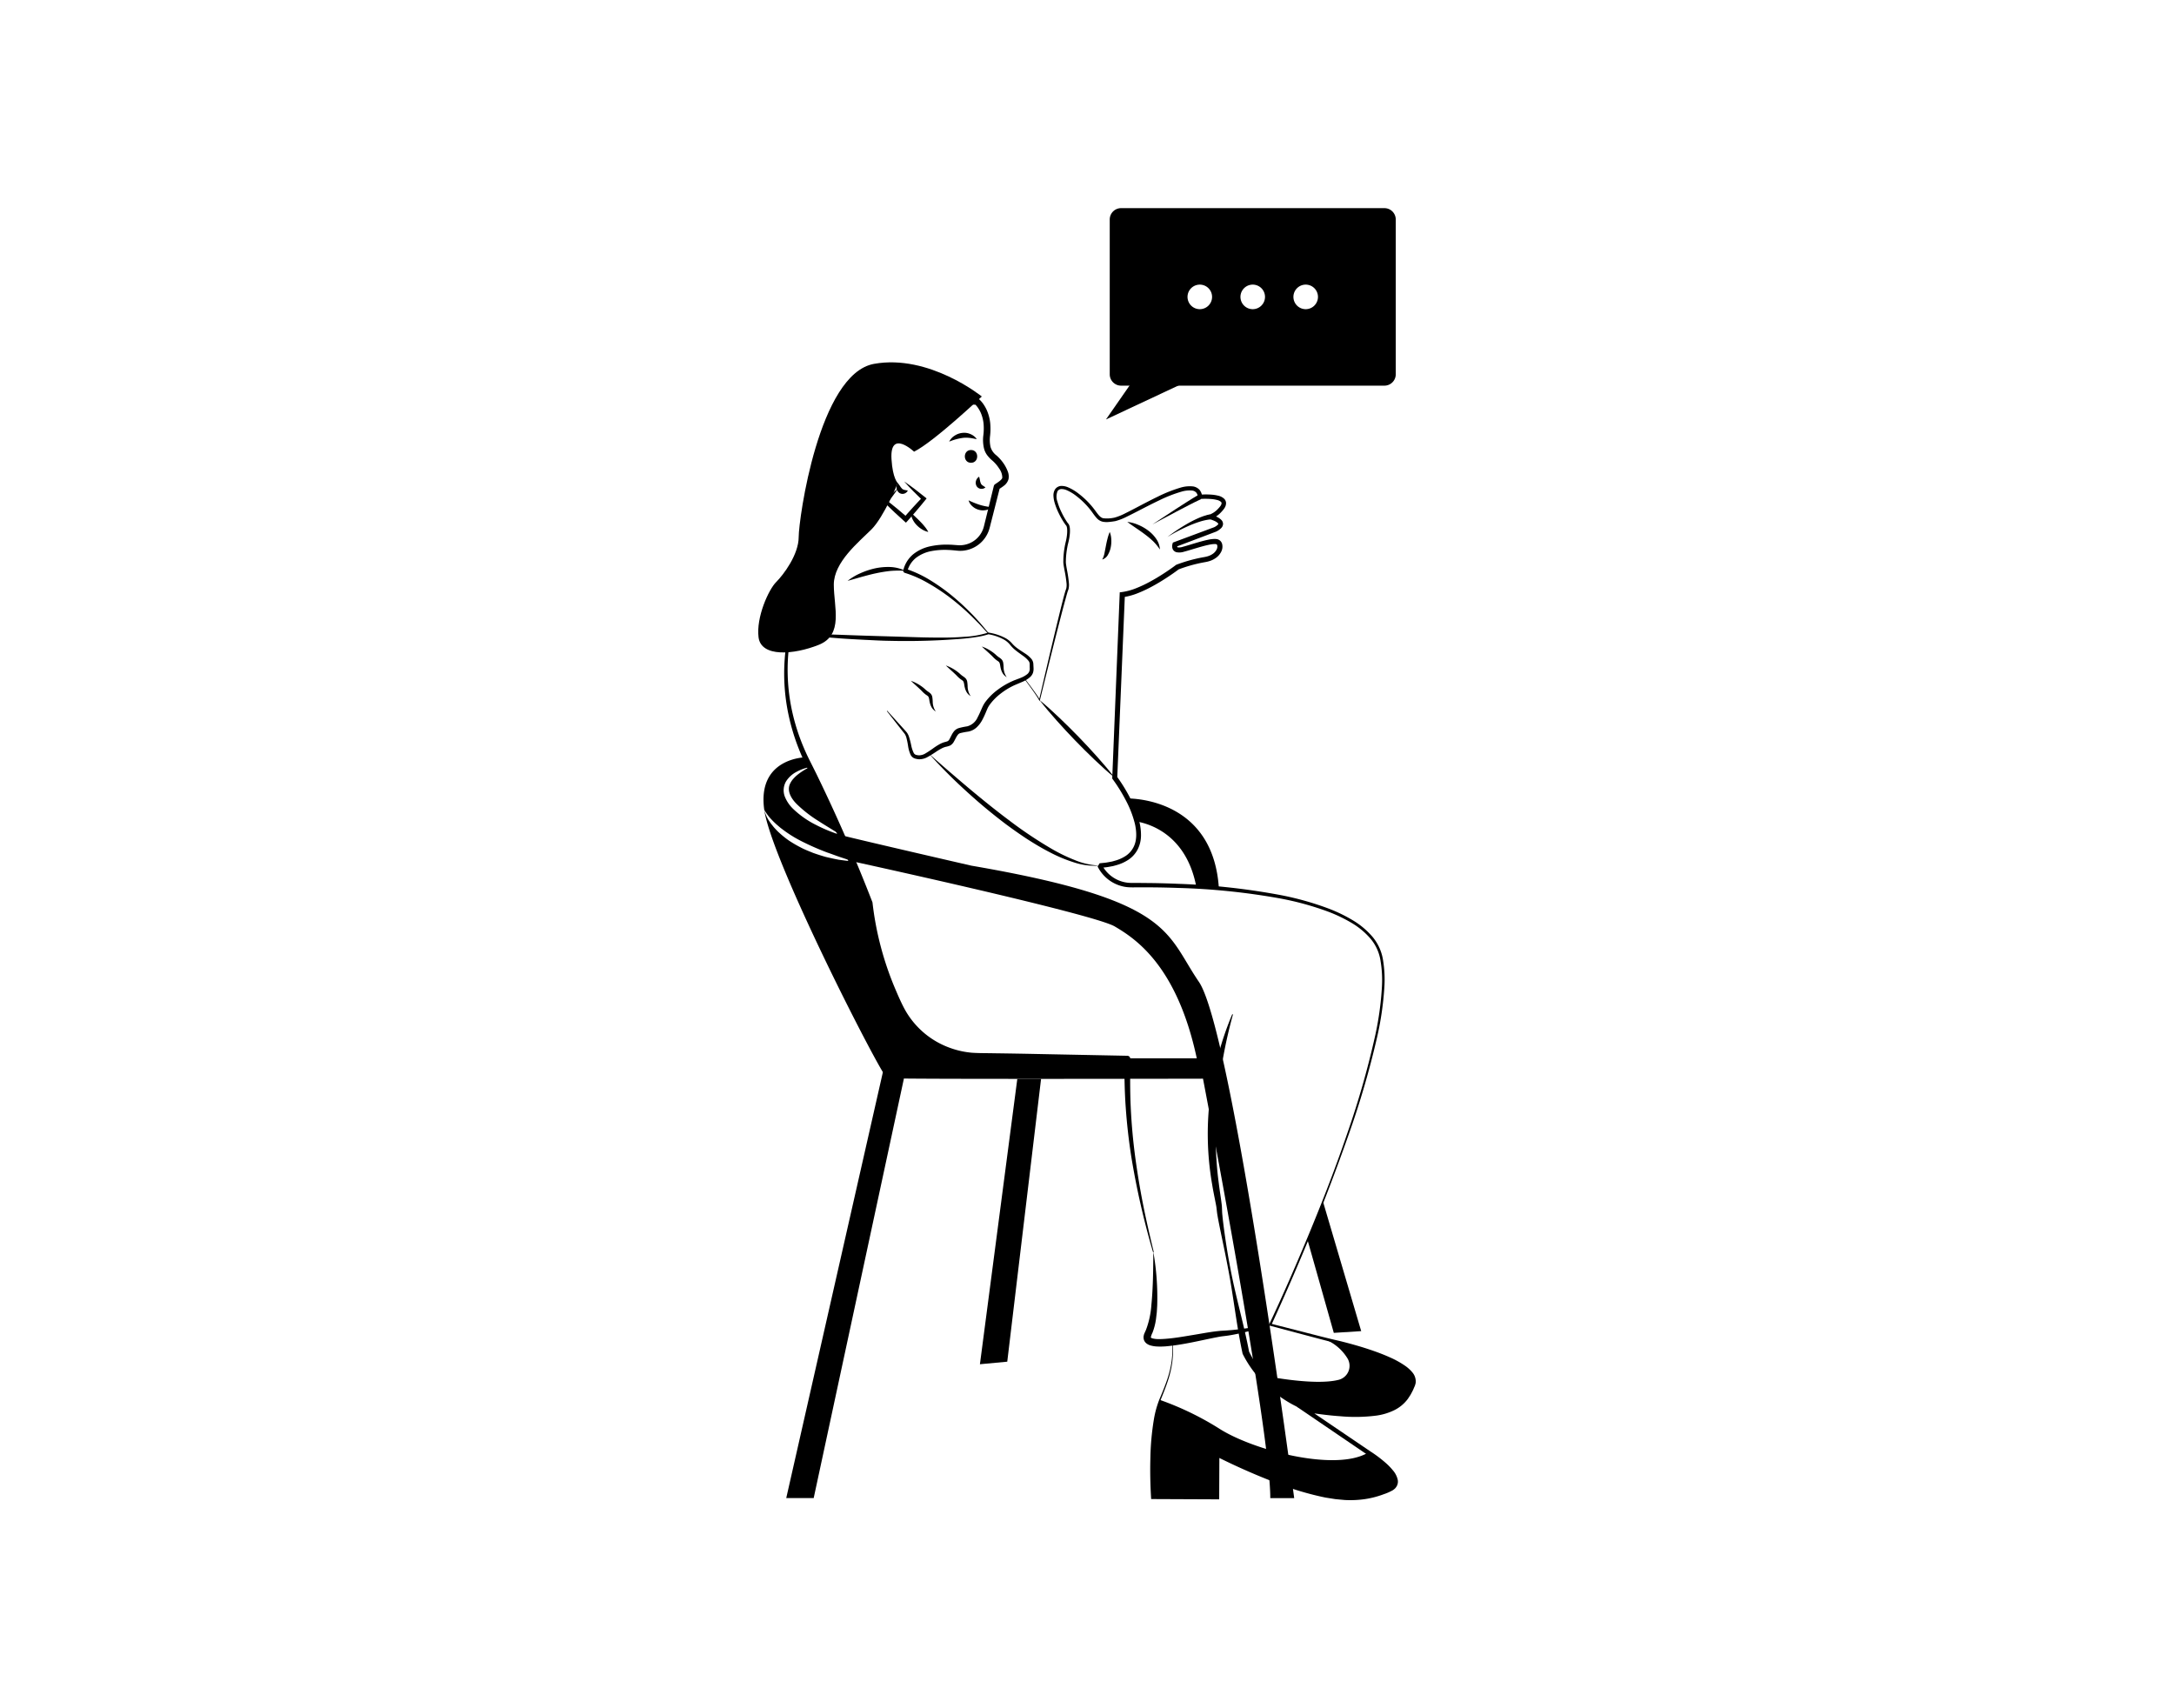 <svg id="Layer_1" data-name="Layer 1" xmlns="http://www.w3.org/2000/svg" viewBox="0 0 700 550"><title>talking-giving comments</title><path d="M318.169,204.019l-2.862-3.119c-1.006-.989-1.968-2.02-2.996-2.983a76.744,76.744,0,0,0-6.402-5.491,62.263,62.263,0,0,0-7.005-4.637,36.302,36.302,0,0,0-7.572-3.351l-.008-.002a.685.685,0,0,1-.477-.815,9.562,9.562,0,0,1,3.215-5.183,13.158,13.158,0,0,1,5.499-2.554,24.538,24.538,0,0,1,5.927-.521c.97.006,2.008.115,2.917.171a7.915,7.915,0,0,0,2.574-.222,7.961,7.961,0,0,0,5.556-4.955c.289-.765.471-1.75.715-2.675l2.745-11.196a1.001,1.001,0,0,1,.42-.596c1.107-.725,2.219-1.46,2.311-2.096a5.025,5.025,0,0,0-.998-2.928,11.679,11.679,0,0,0-2.389-2.736,10.463,10.463,0,0,1-1.488-1.587,6.169,6.169,0,0,1-1.007-2.124,11.91,11.91,0,0,1-.218-4.297,17.534,17.534,0,0,0,.069-3.726,11.916,11.916,0,0,0-.897-3.487,10.591,10.591,0,0,0-.862-1.556,7.227,7.227,0,0,0-1.075-1.267l.623.228-14.536-.464-14.534-.565.79-.527c-5.339,13.478-10.761,26.916-15.981,40.433-.607,1.709-1.464,3.312-2.201,4.966l-2.291,4.927-4.516,9.882-4.503,9.888a31.294,31.294,0,0,0-2.767,10.321,62.449,62.449,0,0,0,1.465,21.367,66.874,66.874,0,0,0,3.392,10.182c.69,1.656,1.469,3.252,2.281,4.867.809,1.625,1.639,3.24,2.417,4.879q9.491,19.607,17.375,39.923a1.079,1.079,0,0,1,.067.265l.002.022A100.077,100.077,0,0,0,288.09,317.995c.914,2.161,1.861,4.373,2.925,6.413a27.013,27.013,0,0,0,15.205,13.089,27.609,27.609,0,0,0,6.687,1.446c2.235.159,4.71.122,7.076.175q7.168.091,14.335.241l28.669.566.014 0a.951.951,0,0,1,.932.957c-.038,5.257-.103,10.466.153,15.686.241,5.217.715,10.427,1.394,15.613q1.034,7.776,2.552,15.492c1.017,5.14,2.199,10.25,3.445,15.345a.121.121,0,0,1-.234.062,255.686,255.686,0,0,1-6.992-30.724c-.805-5.201-1.405-10.437-1.771-15.695-.389-5.256-.441-10.546-.461-15.779l.945.957-28.674-.156q-7.169-.025-14.337-.12c-2.411-.049-4.72.006-7.255-.162a29.712,29.712,0,0,1-23.947-15.807c-1.145-2.198-2.103-4.376-3.031-6.622a102.526,102.526,0,0,1-7.096-28.04l.069.287c-2.557-6.745-5.286-13.454-8.084-20.119q-4.185-10.007-8.769-19.838l-2.317-4.901c-.781-1.637-1.556-3.315-2.223-5.018a68.392,68.392,0,0,1-3.247-10.485,63.982,63.982,0,0,1-1.084-21.804,43.98,43.98,0,0,1,1.054-5.388c.233-.886.498-1.766.807-2.632a26.863,26.863,0,0,1,1.091-2.516l4.57-9.859c3.027-6.58,6.149-13.122,8.957-19.794,5.182-13.526,10.161-27.132,15.223-40.697a.811.811,0,0,1,.772-.527l.019.001,14.543.243,14.54.343.031.001a.941.941,0,0,1,.592.228,8.864,8.864,0,0,1,1.503,1.707,12.688,12.688,0,0,1,1.062,1.885,14.04,14.04,0,0,1,1.095,4.118,19.728,19.728,0,0,1-.038,4.151,10.575,10.575,0,0,0,.14,3.546,5.26,5.26,0,0,0,1.859,2.716,13.782,13.782,0,0,1,2.737,3.223,12.175,12.175,0,0,1,.947,1.945,4.507,4.507,0,0,1,.253,2.525,4.035,4.035,0,0,1-1.49,2.127c-.59.465-1.159.815-1.699,1.174l.42-.595-2.843,11.172c-.257.927-.416,1.845-.805,2.881a9.823,9.823,0,0,1-6.897,6.05,9.283,9.283,0,0,1-3.146.218c-1.006-.086-1.88-.2-2.832-.228a22.921,22.921,0,0,0-5.538.363,11.659,11.659,0,0,0-4.908,2.137,8.146,8.146,0,0,0-2.843,4.387l-.485-.817a37.172,37.172,0,0,1,7.829,3.65,62.634,62.634,0,0,1,6.965,4.949,77.466,77.466,0,0,1,6.276,5.757c1.006 1,1.933,2.076,2.895,3.115l2.731,3.253a.121.121,0,0,1-.182.16Z"/><path d="M377.634,432.032a34.351,34.351,0,0,1-.161,6.4,32.996,32.996,0,0,1-1.463,6.24c-.67,2.031-1.47,4.012-2.27,5.987a31.14,31.14,0,0,0-1.629,6.114,84.242,84.242,0,0,0-.988,12.684c-.05,4.247.061,8.507.351,12.737l-.422-.391,20.999-.09-.512.512-.059-13.73-.004-.908.826.395a221.141,221.141,0,0,0,22.802,9.653,95.31,95.31,0,0,0,11.888,3.237,36.834,36.834,0,0,0,12.139.475,27.716,27.716,0,0,0,5.865-1.523,16.169,16.169,0,0,0,2.694-1.17,1.85,1.85,0,0,0,.998-1.927,5.61,5.61,0,0,0-1.253-2.403,18.375,18.375,0,0,0-2.073-2.146,39.777,39.777,0,0,0-4.873-3.654l-20.56-13.991-2.505-1.705,3.005.439c3.745.547,7.495,1.102,11.26,1.358a52.284,52.284,0,0,0,11.223-.158c3.65-.487,7.276-1.88,9.437-4.843l.758-1.133c.233-.392.436-.806.657-1.208a8.552,8.552,0,0,0,.91-2.437,3.344,3.344,0,0,0-.785-2.237,10.562,10.562,0,0,0-1.951-1.84,41.752,41.752,0,0,0-10.083-4.882c-3.557-1.273-7.198-2.338-10.867-3.276-3.679-.859-7.373-1.867-11.04-2.841l-11.025-2.93-.417-.111.183-.389c4.683-9.918,9.037-20.001,13.236-30.138,4.186-10.144,8.152-20.383,11.695-30.768a280.7,280.7,0,0,0,9.08-31.599,99.773,99.773,0,0,0,2.268-16.227,37.106,37.106,0,0,0-.434-8.116,14.443,14.443,0,0,0-3.21-7.231,24.307,24.307,0,0,0-6.185-5.151,48.312,48.312,0,0,0-7.334-3.529,94.191,94.191,0,0,0-15.769-4.337,218.473,218.473,0,0,0-32.64-3.358c-2.737-.101-5.475-.158-8.214-.184l-4.108-.013c-1.374-.023-2.707.087-4.198-.064a12.108,12.108,0,0,1-8.928-5.679c-.103-.151-.187-.314-.275-.474l-.131-.24-.066-.12-.033-.06c-.571.932.732-1.343.63-1.106l.998-.103a15.875,15.875,0,0,0,1.98-.273l.979-.181c.32-.077.633-.178.95-.264a12.079,12.079,0,0,0,3.519-1.577,7.416,7.416,0,0,0,2.46-2.76c1.169-2.221,1.035-4.972.471-7.526a32.642,32.642,0,0,0-2.877-7.48,52.3,52.3,0,0,0-4.257-6.877l-.174-.237.011-.281,2.383-58.962.029-.716.721-.087a19.47,19.47,0,0,0,4.608-1.259,39.181,39.181,0,0,0,4.436-2.096c1.449-.778,2.863-1.634,4.251-2.53,1.383-.896,2.761-1.839,4.061-2.819l.101-.076.097-.037a49.334,49.334,0,0,1,8.162-2.306c.341-.063.716-.121,1.028-.189a7.09,7.09,0,0,0,.909-.227,5.477,5.477,0,0,0,1.624-.793,3.695,3.695,0,0,0,1.135-1.262,2.005,2.005,0,0,0,.261-1.408.5.5,0,0,0-.224-.356c-.03-.054-.125-.031-.188-.074-.128-.004-.235-.03-.379-.029a9.555,9.555,0,0,0-1.888.239c-1.31.271-2.634.652-3.958,1.044-1.328.391-2.645.813-4.023,1.179a4.947,4.947,0,0,1-2.484.172,2.12,2.12,0,0,1-.778-.424,1.832,1.832,0,0,1-.496-.793,2.584,2.584,0,0,1,.03-1.526l.1-.36.385-.143,12.936-4.812-.074.032a4.367,4.367,0,0,0,1.203-.805.566.566,0,0,0,.176-.284c.006-.02-.001-.099-.127-.238a3.725,3.725,0,0,0-1.188-.758,10.549,10.549,0,0,0-1.515-.536l-2.428-.655,2.373-.781a7.15,7.15,0,0,0,2.794-1.882c.203-.209.398-.429.58-.655l.259-.339c.05-.068.106-.2.163-.294a1.329,1.329,0,0,0,.139-.561.593.593,0,0,0-.179-.383,2.916,2.916,0,0,0-1.318-.635,11.113,11.113,0,0,0-1.737-.286,23.992,23.992,0,0,0-3.638-.025l-.631.041-.118-.67a2.647,2.647,0,0,0-.508-1.407,2.161,2.161,0,0,0-1.271-.667,9.028,9.028,0,0,0-3.545.359,44.031,44.031,0,0,0-7.111,2.783c-2.325,1.103-4.617,2.293-6.921,3.481-1.152.593-2.308,1.185-3.486,1.752a18.305,18.305,0,0,1-3.758,1.462c-.663.113-1.302.206-1.979.262a6.849,6.849,0,0,1-2.11-.081,3.763,3.763,0,0,1-1.908-1.172,18.179,18.179,0,0,1-1.235-1.583,25.217,25.217,0,0,0-5.252-5.473,14.114,14.114,0,0,0-3.19-1.93,4.214,4.214,0,0,0-1.675-.349,1.505,1.505,0,0,0-1.239.678,4.627,4.627,0,0,0-.037,3.383,20.258,20.258,0,0,0,1.369,3.53,23.605,23.605,0,0,0,1.902,3.279l.317.393a2.026,2.026,0,0,1,.259.562,4.502,4.502,0,0,1,.173,1.062,11.513,11.513,0,0,1-.08,2.017,17.151,17.151,0,0,1-.343,1.963c-.162.644-.307,1.241-.423,1.874a27.447,27.447,0,0,0-.439,3.797l-.024.954a7.614,7.614,0,0,0,.087.907c.09.627.209,1.262.323,1.9a38.254,38.254,0,0,1,.563,3.884,5.953,5.953,0,0,1-.126,2.07l-.324.912-.269.925-1.019,3.739c-2.626,10.013-5.105,20.073-7.586,30.128l-.089.359-.173-.336a19.574,19.574,0,0,0-1.098-1.778l-1.206-1.737c-.819-1.148-1.657-2.283-2.504-3.412l.128-.098c.862,1.118,1.717,2.243,2.553,3.382l1.233,1.725a19.154,19.154,0,0,1,1.148,1.809l-.261.022c2.346-10.09,4.687-20.178,7.18-30.238.315-1.257.632-2.513.981-3.767l.267-.942.32-.921a5.364,5.364,0,0,0,.079-1.786,37.633,37.633,0,0,0-.58-3.796c-.119-.636-.242-1.273-.342-1.927a8.228,8.228,0,0,1-.102-1.024l.018-.988a28.287,28.287,0,0,1,.424-3.917c.113-.642.268-1.305.418-1.917a16.315,16.315,0,0,0,.311-1.863,10.664,10.664,0,0,0,.062-1.86,3.645,3.645,0,0,0-.141-.85c-.09-.293-.144-.316-.439-.675a24.324,24.324,0,0,1-2.019-3.416,21.178,21.178,0,0,1-1.459-3.692,9.097,9.097,0,0,1-.344-2.018,3.7,3.7,0,0,1,.479-2.155A2.519,2.519,0,0,1,341.7,156.456a5.18,5.18,0,0,1,2.106.404,15.085,15.085,0,0,1,3.455,2.047,26.307,26.307,0,0,1,5.506,5.653c.778,1.039,1.478,2.107,2.507,2.303a10.919,10.919,0,0,0,3.625-.219,17.772,17.772,0,0,0,3.448-1.39c1.152-.564,2.297-1.161,3.442-1.761,2.291-1.202,4.587-2.416,6.933-3.55a45.179,45.179,0,0,1,7.318-2.919,10.201,10.201,0,0,1,4.125-.411,3.529,3.529,0,0,1,2.081,1.117,3.988,3.988,0,0,1,.842,2.17l-.749-.629a25.299,25.299,0,0,1,3.877-.002,12.507,12.507,0,0,1,1.972.313,4.194,4.194,0,0,1,2.004,1.025,2.054,2.054,0,0,1,.579,1.289,2.717,2.717,0,0,1-.263,1.257,5,5,0,0,1-.293.527c-.103.145-.204.278-.309.41-.209.264-.429.515-.661.758a8.597,8.597,0,0,1-3.382,2.286l-.055-1.436a11.95,11.95,0,0,1,1.765.608,5.058,5.058,0,0,1,1.709,1.123,1.841,1.841,0,0,1,.519,1.324,1.998,1.998,0,0,1-.567,1.245,5.721,5.721,0,0,1-1.647,1.156l-.029.015-.046.017-12.91,4.881.484-.503a1.059,1.059,0,0,0-.021.526c.038.094.019.083.177.145a3.732,3.732,0,0,0,1.62-.185c1.307-.348,2.636-.775,3.971-1.17,1.338-.398,2.686-.79,4.096-1.084a10.951,10.951,0,0,1,2.239-.274,6.354,6.354,0,0,1,.658.056,2.239,2.239,0,0,1,.772.305,2.129,2.129,0,0,1,.924,1.312,3.595,3.595,0,0,1-.395,2.605,5.33,5.33,0,0,1-1.615,1.819,7.118,7.118,0,0,1-2.096,1.036,8.721,8.721,0,0,1-1.109.278l-1.02.189a47.803,47.803,0,0,0-7.853,2.227l.198-.113c-1.367,1.033-2.748,1.979-4.168,2.903-1.418.918-2.864,1.796-4.358,2.601a40.801,40.801,0,0,1-4.619,2.189,21.045,21.045,0,0,1-5.037,1.372l.749-.803-2.463,58.958-.162-.517a53.75,53.75,0,0,1,4.382,7.124,34.157,34.157,0,0,1,2.987,7.862,17.846,17.846,0,0,1,.44,4.281,9.945,9.945,0,0,1-1.069,4.282,8.947,8.947,0,0,1-2.962,3.31,13.562,13.562,0,0,1-3.958,1.771c-.345.094-.688.201-1.034.283l-1.046.191a17.133,17.133,0,0,1-2.096.283l-1.05.103c-.166.23,1.129-2.022.598-1.042l.029.053.058.106.115.211a4.715,4.715,0,0,0,.24.417,10.665,10.665,0,0,0,7.835,5.024c1.241.142,2.662.054,4.03.083l4.126.042c2.75.046,5.5.122,8.248.242A219.654,219.654,0,0,1,412.248,288.17a95.21,95.21,0,0,1,15.915,4.498,49.256,49.256,0,0,1,7.46,3.655,25.376,25.376,0,0,1,6.375,5.385,15.33,15.33,0,0,1,3.356,7.64,37.899,37.899,0,0,1,.406,8.296,100.494,100.494,0,0,1-2.364,16.343,281.296,281.296,0,0,1-9.255,31.63c-7.292,20.727-15.653,41.056-24.805,61.032l-.233-.499,11.04,2.826c3.689.943,7.336,1.905,11.068,2.74,3.702.911,7.376,1.947,10.987,3.204,1.804.631,3.593,1.319,5.344,2.11a28.888,28.888,0,0,1,5.066,2.833,11.646,11.646,0,0,1,2.196,2.045,4.507,4.507,0,0,1,1.047,3.02,2.728,2.728,0,0,1-.151.824,3.71,3.71,0,0,1-.262.73c-.2.444-.368.899-.594,1.335-.232.433-.445.875-.693,1.301l-.817,1.243a12.084,12.084,0,0,1-4.591,3.768A19.047,19.047,0,0,1,443.113,455.784a53.535,53.535,0,0,1-11.525.202c-3.823-.25-7.601-.798-11.376-1.339l.5-1.265L441.266,467.312a41.176,41.176,0,0,1,5.043,3.811,19.726,19.726,0,0,1,2.228,2.327,6.882,6.882,0,0,1,1.532,3.073,3.032,3.032,0,0,1-.317,1.932,3.624,3.624,0,0,1-.578.789,5.233,5.233,0,0,1-.718.566,16.787,16.787,0,0,1-2.988,1.307,29.107,29.107,0,0,1-6.142,1.571,33.458,33.458,0,0,1-6.329.263c-1.047-.098-2.097-.179-3.14-.298l-3.106-.492a96.543,96.543,0,0,1-12.059-3.327,210.181,210.181,0,0,1-22.891-9.825l.822-.513-.059,13.73-.002.515-.51-.002-20.999-.09-.399-.002-.023-.39c-.251-4.274-.345-8.541-.222-12.814a84.83,84.83,0,0,1,1.181-12.763,31.615,31.615,0,0,1,1.746-6.189c.828-1.961,1.653-3.923,2.347-5.93a32.695,32.695,0,0,0,1.54-6.163,34.141,34.141,0,0,0,.251-6.357Z"/><path d="M272.919,187.02a18.835,18.835,0,0,1,4.206-2.496,24.665,24.665,0,0,1,4.665-1.541,20.169,20.169,0,0,1,4.933-.423,12.085,12.085,0,0,1,4.772,1.229,32.881,32.881,0,0,0-4.751.031,45.472,45.472,0,0,0-4.615.741c-1.532.316-3.047.733-4.578,1.144Z"/><path d="M371.051,168.848l7.424-4.87,3.739-2.401c1.258-.792,2.499-1.581,3.822-2.336l.722,1.445c-1.307.595-2.632,1.275-3.943,1.943l-3.932,2.046Z"/><path d="M375.897,172.886a59.801,59.801,0,0,1,6.386-4.252,35.852,35.852,0,0,1,3.456-1.76,19.269,19.269,0,0,1,3.774-1.249l.228,1.599a17.91,17.91,0,0,0-3.575.784,34.826,34.826,0,0,0-3.52,1.347A59.41,59.41,0,0,0,375.897,172.886Z"/><path d="M362.974,168.04a11.872,11.872,0,0,1,3.512.942,14.349,14.349,0,0,1,3.175,1.807,11.119,11.119,0,0,1,2.588,2.655,6.611,6.611,0,0,1,1.224,3.481,16.307,16.307,0,0,0-2.195-2.676,28.128,28.128,0,0,0-2.588-2.168C366.882,170.701,364.93,169.495,362.974,168.04Z"/><path d="M357.321,171.271a7.348,7.348,0,0,1,.499,2.418,9.923,9.923,0,0,1-.159,2.436,7.572,7.572,0,0,1-.845,2.354,3.167,3.167,0,0,1-1.918,1.677,6.831,6.831,0,0,0,.749-2.147l.429-2.191c.143-.741.293-1.489.494-2.245A14.061,14.061,0,0,1,357.321,171.271Z"/><path d="M316.129,127.656s-15.346,14.538-21.807,17.769c0,0-7.864-7.385-7.269,2.423.38,6.255,2.019,7.673,2.019,7.673s-4.442,10.904-8.481,14.942-12.115,10.5-12.115,17.769,3.231,16.154-4.846,19.384-18.577,4.038-19.384-2.423,3.231-15.346,5.654-17.769,7.269-8.884,7.269-14.538,6.461-52.499,24.23-55.73S316.129,127.656,316.129,127.656Z"/><path d="M289.072,155.521a13.507,13.507,0,0,1,.798,1.095,5.135,5.135,0,0,0,.576.71,1.288,1.288,0,0,0,.59.355,4.16,4.16,0,0,0,.548.132,5.907,5.907,0,0,1,.719.132,1.864,1.864,0,0,1-1.192.995,1.792,1.792,0,0,1-1.779-.445,2.359,2.359,0,0,1-.259-2.973Z"/><path d="M291.124,155.012c1.179.785,2.305,1.631,3.434,2.473q1.68,1.278,3.318,2.604l.477.386-.419.533c-.453.577-.929,1.132-1.395,1.697-.471.56-.928,1.133-1.412,1.682-.961,1.104-1.902,2.226-2.889,3.307l-.538.589-.585-.517c-2.103-1.86-4.144-3.79-6.152-5.759l-.408-.4.36-.36c1.437-1.439,2.891-2.864,4.429-4.215-1.145,1.696-2.374,3.319-3.62,4.927l-.048-.76c2.207,1.743,4.379,3.523,6.491,5.374l-1.122.071c.947-1.116,1.942-2.191,2.915-3.285.484-.549.994-1.075,1.49-1.613.502-.533.993-1.076,1.507-1.598l.058.919q-1.523-1.457-3.003-2.962C293.033,157.092,292.052,156.082,291.124,155.012Z"/><path d="M312.656,149.002c2.649,0,2.653-4.117,0-4.117-2.649,0-2.653,4.117,0,4.117Z"/><path d="M305.629,142.194a4.722,4.722,0,0,1,1.726-1.912,5.546,5.546,0,0,1,2.494-.902,4.992,4.992,0,0,1,2.646.393,4.603,4.603,0,0,1,2.018,1.614c-.872-.136-1.61-.339-2.353-.398a9.179,9.179,0,0,0-2.136-.003A17.77,17.77,0,0,0,305.629,142.194Z"/><path d="M315.273,153.486c.145.519.217.941.29,1.312a4.116,4.116,0,0,0,.255.842,1.323,1.323,0,0,0,.422.545c.113.116.295.198.461.334a5.086,5.086,0,0,1,.607.405,2.472,2.472,0,0,1-.678.385,2.107,2.107,0,0,1-.793.071,1.799,1.799,0,0,1-1.483-1.057,2.282,2.282,0,0,1,.918-2.837Z"/><path d="M254.425,203.857l15.998.519c5.328.214,10.656.371,15.982.523l7.987.237q3.994.134,7.988.146c2.663.015,5.327-.035,7.978-.246a30.043,30.043,0,0,0,7.79-1.351l.071-.025.063.01a17.318,17.318,0,0,1,5.24,1.663,7.598,7.598,0,0,1,2.242,1.717,10.566,10.566,0,0,0,1.926,1.758c.711.522,1.471.994,2.231,1.502a9.435,9.435,0,0,1,2.193,1.852,2.838,2.838,0,0,1,.607,1.564l.068,1.355a4.276,4.276,0,0,1-.19,1.559,3.351,3.351,0,0,1-.924,1.36,9.177,9.177,0,0,1-2.481,1.53l-2.488,1.055a22.45,22.45,0,0,0-4.471,2.706,17.497,17.497,0,0,0-3.608,3.67,7.283,7.283,0,0,0-.616,1.046c-.178.377-.35.797-.525,1.21a26.777,26.777,0,0,1-1.176,2.527,9.18,9.18,0,0,1-1.774,2.381,5.491,5.491,0,0,1-2.812,1.433,23.776,23.776,0,0,0-2.525.482,1.561,1.561,0,0,0-.745.487,5.903,5.903,0,0,0-.635.993c-.204.371-.397.775-.654,1.219a3.163,3.163,0,0,1-1.214,1.286,7.167,7.167,0,0,1-1.457.436,6.305,6.305,0,0,0-1.137.427,18.953,18.953,0,0,0-2.229,1.343c-.761.496-1.525.995-2.361,1.446a5.346,5.346,0,0,1-2.923.778,5.456,5.456,0,0,1-.759-.11,3.324,3.324,0,0,1-.766-.234,2.391,2.391,0,0,1-1.19-1.25,10.773,10.773,0,0,1-.75-2.753,26.072,26.072,0,0,0-.532-2.601,4.288,4.288,0,0,0-.477-1.127c-.185-.288-.536-.687-.799-1.027l-1.677-2.138-3.34-4.274.125-.102,3.636,4.006,1.811,2.002c.307.36.576.62.917,1.066a5.086,5.086,0,0,1,.649,1.321,26.644,26.644,0,0,1,.692,2.669,9.914,9.914,0,0,0,.777,2.422,1.276,1.276,0,0,0,.636.659,2.182,2.182,0,0,0,.529.139,4.193,4.193,0,0,0,.582.067,4.064,4.064,0,0,0,2.206-.696c.74-.428,1.474-.939,2.209-1.452a20.191,20.191,0,0,1,2.361-1.517,7.841,7.841,0,0,1,1.377-.565,7.496,7.496,0,0,0,1.126-.346,1.773,1.773,0,0,0,.572-.699c.191-.338.384-.752.607-1.175a7.35,7.35,0,0,1,.813-1.289,3.288,3.288,0,0,1,1.468-1.007,23.21,23.21,0,0,1,2.777-.587,5.087,5.087,0,0,0,3.378-2.942c.409-.744.755-1.549,1.121-2.372.184-.414.361-.828.574-1.263a8.925,8.925,0,0,1,.776-1.272,19.04,19.04,0,0,1,4.016-3.96,23.953,23.953,0,0,1,4.821-2.804c.421-.199.866-.347,1.299-.518.409-.16.831-.296,1.224-.473a7.989,7.989,0,0,0,2.153-1.218,2.18,2.18,0,0,0,.774-1.938l-.016-1.35a1.7,1.7,0,0,0-.33-.929,8.588,8.588,0,0,0-1.862-1.7c-.718-.528-1.468-1.048-2.19-1.623a11.402,11.402,0,0,1-1.985-1.966,6.907,6.907,0,0,0-1.971-1.63,15.589,15.589,0,0,0-5.001-1.695l.134-.015a22.888,22.888,0,0,1-3.947.91c-1.325.216-2.656.371-3.988.502q-1.999.181-4.002.297c-1.334.09-2.669.176-4.005.235q-8.014.386-16.034.189c-2.672-.032-5.339-.2-8.007-.323-2.667-.142-5.334-.273-7.997-.472l-7.984-.651c-2.657-.269-5.315-.518-7.966-.859Z"/><path d="M293.298,219.198a13.431,13.431,0,0,1,3.04,1.522,11.831,11.831,0,0,1,1.374,1.049,8.718,8.718,0,0,0,1.224.986,4.545,4.545,0,0,1,.746.609,2.203,2.203,0,0,1,.494.991,12.219,12.219,0,0,1,.148,1.724,5.636,5.636,0,0,0,.991,3.005,3.873,3.873,0,0,1-1.261-1.204,5.485,5.485,0,0,1-.663-1.652c-.153-.58-.175-1.153-.324-1.58a1.185,1.185,0,0,0-.255-.482,4.027,4.027,0,0,0-.567-.417,8.663,8.663,0,0,1-1.33-1.159c-.357-.391-.763-.748-1.158-1.127C294.952,220.723,294.115,219.993,293.298,219.198Z"/><path d="M304.541,214.255a13.428,13.428,0,0,1,3.04,1.522,11.839,11.839,0,0,1,1.374,1.049,8.714,8.714,0,0,0,1.224.986,4.543,4.543,0,0,1,.746.609,2.203,2.203,0,0,1,.494.991,12.229,12.229,0,0,1,.148,1.724,5.636,5.636,0,0,0,.991,3.005,3.873,3.873,0,0,1-1.261-1.204,5.488,5.488,0,0,1-.663-1.652c-.153-.58-.175-1.153-.324-1.58a1.186,1.186,0,0,0-.255-.482,4.028,4.028,0,0,0-.567-.417,8.666,8.666,0,0,1-1.33-1.159c-.357-.391-.763-.748-1.158-1.127C306.195,215.78,305.358,215.05,304.541,214.255Z"/><path d="M316.129,208.149a13.428,13.428,0,0,1,3.04,1.522,11.819,11.819,0,0,1,1.374,1.049,8.728,8.728,0,0,0,1.224.986,4.552,4.552,0,0,1,.746.609,2.204,2.204,0,0,1,.494.991,12.217,12.217,0,0,1,.148,1.724,5.636,5.636,0,0,0,.991,3.005,3.875,3.875,0,0,1-1.261-1.204,5.487,5.487,0,0,1-.663-1.652c-.153-.58-.175-1.152-.324-1.58a1.185,1.185,0,0,0-.255-.482,4.023,4.023,0,0,0-.567-.417,8.663,8.663,0,0,1-1.33-1.159c-.357-.391-.763-.748-1.158-1.128C317.783,209.674,316.946,208.944,316.129,208.149Z"/><path d="M334.706,225.385c2.259,1.854,4.404,3.819,6.509,5.823,2.112,1.997,4.156,4.059,6.186,6.135,2.009,2.096,4.004,4.207,5.93,6.383,1.934,2.169,3.827,4.377,5.605,6.698-2.261-1.853-4.406-3.817-6.511-5.821-2.111-1.997-4.155-4.06-6.185-6.137-2.008-2.098-4.002-4.208-5.929-6.384C338.378,229.912,336.485,227.704,334.706,225.385Z"/><path d="M299.126,242.683c4.166,3.718,8.39,7.35,12.641,10.94,4.268,3.569,8.579,7.08,13.026,10.402a135.459,135.459,0,0,0,13.795,9.252,54.645,54.645,0,0,0,7.442,3.621,23.059,23.059,0,0,0,8.06,1.793,21.411,21.411,0,0,1-8.319-1.045,46.9,46.9,0,0,1-7.783-3.26c-2.504-1.281-4.914-2.732-7.277-4.245-2.345-1.54-4.638-3.155-6.887-4.825q-6.703-5.068-12.885-10.749A166.061,166.061,0,0,1,299.126,242.683Z"/><path d="M420.271,454.068a34.714,34.714,0,0,1-6.115-3.05,40.569,40.569,0,0,1-5.508-4.11,36.122,36.122,0,0,1-8.479-10.909l-.053-.098-.035-.159c-1.952-9.02-2.894-18.234-4.648-27.288-.838-4.536-1.831-9.038-2.748-13.572-.222-1.137-.459-2.267-.649-3.425-.111-.561-.187-1.172-.25-1.799-.083-.621-.102-1.015-.227-1.612-.414-2.214-.919-4.502-1.279-6.795a94.785,94.785,0,0,1-.672-27.866,101.379,101.379,0,0,1,7.159-26.839l.229.079a157.53,157.53,0,0,0-4.976,27.018,122.041,122.041,0,0,0-.537,13.651,105.605,105.605,0,0,0,.946,13.639c.273,2.275.66,4.513.939,6.857.089.538.085,1.302.117,1.827.017.523.037,1.061.106,1.639.099,1.13.245,2.273.385,3.413.589,4.563,1.303,9.123,2.178,13.647,1.693,9.063,4.345,17.937,6.056,26.991l-.087-.257a36.825,36.825,0,0,0,3.38,5.617c.606.917,1.349,1.735,2.033,2.598.747.81,1.459,1.656,2.256,2.425a51.408,51.408,0,0,0,10.576,8.153Z"/><path d="M371.355,403.046a84.67,84.67,0,0,1,1.251,17.265l-.129,2.189-.26,2.195a19.586,19.586,0,0,1-1.141,4.421,5.592,5.592,0,0,0-.53,1.478c-.002.083-.007.02.064.104a1.644,1.644,0,0,0,.545.234,7.26,7.26,0,0,0,1.825.211c.66.019,1.348-.023,2.034-.067,2.767-.185,5.583-.663,8.394-1.138,2.826-.441,5.629-1.016,8.538-1.349l1.103-.111,1.1-.065c.699-.03,1.402-.097,2.108-.149,1.412-.116,2.827-.298,4.242-.489,2.836-.364,5.666-.834,8.512-1.278-2.716.966-5.489,1.751-8.293,2.448-1.406.332-2.819.64-4.253.894-.717.128-1.439.236-2.17.318-.741.084-1.362.169-2.073.304-5.563,1.069-11.15,2.537-17.04,3.032-.746.039-1.492.075-2.267.044a9.433,9.433,0,0,1-2.43-.336,3.808,3.808,0,0,1-1.378-.694,2.811,2.811,0,0,1-.627-.757,2.445,2.445,0,0,1-.264-.98c-.008-.159-.009-.32-.004-.477l.083-.394c.031-.129.061-.265.1-.386l.138-.32.451-.998a27.993,27.993,0,0,0,1.744-8.018C371.281,414.539,371.325,408.798,371.355,403.046Z"/><path d="M440.511,467.688c-10.403,6.284-37.282-.759-48.186-7.883a95.244,95.244,0,0,0-18.851-9.078c-4.038,9.692-2.423,31.499-2.423,31.499h21V468.495c36.345,17.769,46.845,14.538,54.922,11.307S440.512,467.688,440.511,467.688Z"/><path d="M405.811,442.704s17.014,3.635,25.221,1.553a4.648,4.648,0,0,0,2.756-7.037,15.078,15.078,0,0,0-8.839-6.567l2.641.689s30.692,6.461,27.461,14.538-8.884,12.115-34.73,8.077c-7.576-3.465-14.509-11.253-14.509-11.253"/><path d="M260.696,246.978a21.905,21.905,0,0,0-3.67,2.29,10.708,10.708,0,0,0-1.523,1.409,6.345,6.345,0,0,0-1.102,1.629c-1.131,2.338.354,4.877,2.328,6.764a40.667,40.667,0,0,0,6.707,5.203c2.424,1.571,4.925,3.037,7.397,4.628Zm125.331,69.138c-10.855-15.895-8.364-26.252-73.277-37.405,0,0-35.182-8.087-41.918-9.811a49.718,49.718,0,0,1-8.154-3.334,29.901,29.901,0,0,1-7.32-5.155,11.331,11.331,0,0,1-2.644-3.9,5.706,5.706,0,0,1,.364-4.896,8.788,8.788,0,0,1,3.43-3.133,14.923,14.923,0,0,1,4.187-1.504l-1.456-3.143s-15.493.211-13.165,16.863a15.466,15.466,0,0,0,2.52,3.344c.469.517.987.977,1.485,1.447.546.431,1.035.92,1.6,1.322a39.833,39.833,0,0,0,7.033,4.35,80.116,80.116,0,0,0,7.665,3.325c1.332.45,2.644.958,3.986,1.418,1.341.441,2.683.872,4.024,1.399,0,0,77.617,16.911,84.544,20.983,6.937,4.072,20.092,12.887,26.415,42.454H315.644a29.183,29.183,0,0,1-26.961-18.099c-3.804-9.246-7.684-20.829-8.901-31.838l-5.394-13.5c-1.418-.105-2.836-.297-4.264-.489-1.399-.249-2.798-.575-4.197-.901-1.38-.383-2.75-.824-4.11-1.303-1.332-.556-2.683-1.054-3.967-1.744a37.901,37.901,0,0,1-3.756-2.185,29.047,29.047,0,0,1-3.392-2.74c-.537-.489-1.025-1.044-1.514-1.581-.45-.575-.929-1.121-1.322-1.734a11.314,11.314,0,0,1-1.792-3.928c2.319,16.652,37.989,86.048,39.541,86.432,1.552.393,101.733.172,101.733.172s21.807,113.489,21.663,135.037h7.703S396.883,332.011,386.027,316.116Z"/><polygon points="284.275 345.204 253.159 482.337 261.997 482.337 291.049 347.259 284.275 345.204"/><path d="M327.561,347.364,315.523,439.238l8.8-.819,10.889-91.054C332.648,347.365,330.09,347.365,327.561,347.364Z"/><path d="M438.288,428.577l-12.31-41.724c-1.696,4.315-3.375,8.455-4.983,12.328l8.473,29.959Z"/><path d="M363.073,257.066a35.031,35.031,0,0,1,2.978,7.447c4.182.73,15.961,4.27,19.144,20.994,2.363.139,4.797.312,7.27.527C390.715,258.406,366.846,257.111,363.073,257.066Z"/><path d="M311.881,161.091a26.848,26.848,0,0,0,3.618,1.46,17.052,17.052,0,0,0,1.788.442c.627.134,1.279.196,2.03.371a4.09,4.09,0,0,1-2.034.889,4.808,4.808,0,0,1-2.258-.158,4.905,4.905,0,0,1-1.961-1.122A3.815,3.815,0,0,1,311.881,161.091Z"/><path d="M293.457,165.108c.488.574.991.997,1.464,1.468.49.451.952.916,1.42,1.391.462.479.921.97,1.349,1.513a9.332,9.332,0,0,1,1.203,1.79,6.44,6.44,0,0,1-2.029-.838,8.198,8.198,0,0,1-1.684-1.342,7.077,7.077,0,0,1-1.277-1.779A3.519,3.519,0,0,1,293.457,165.108Z"/><path d="M445.756,67.015h-84.774a3.66,3.66,0,0,0-3.66,3.66v49.832a3.66,3.66,0,0,0,3.66,3.66h84.774a3.66,3.66,0,0,0,3.66-3.66V70.676A3.66,3.66,0,0,0,445.756,67.015ZM386.315,99.544a3.952,3.952,0,1,1,3.957-3.957A3.95,3.95,0,0,1,386.315,99.544Zm17.054,0a3.952,3.952,0,1,1,3.947-3.957A3.958,3.958,0,0,1,403.369,99.544Zm17.054,0a3.952,3.952,0,1,1,3.947-3.957A3.958,3.958,0,0,1,420.424,99.544Z"/><polygon points="365.267 121.877 356.109 135.051 382.762 122.567 365.267 121.877"/></svg>